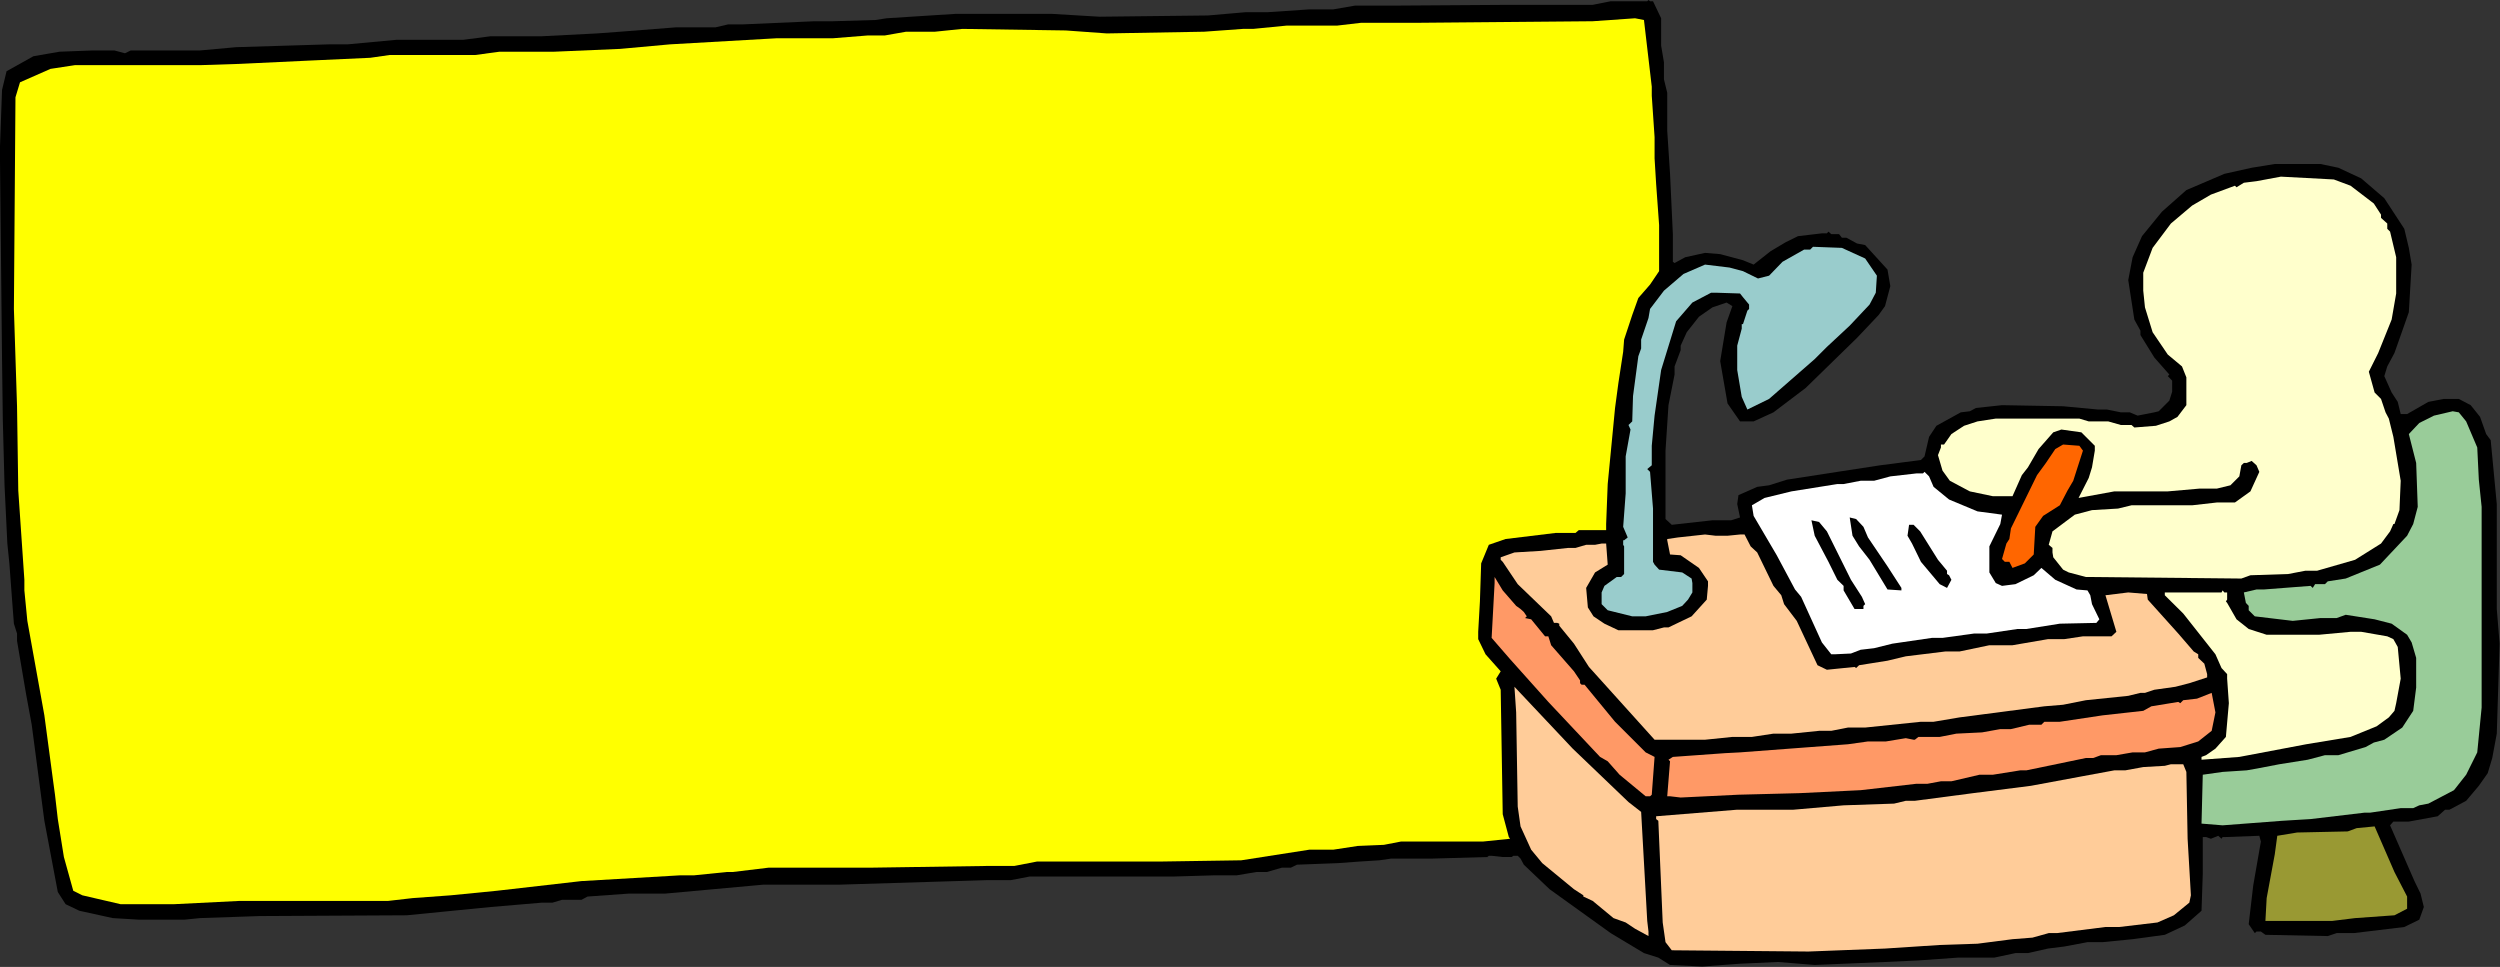 <?xml version="1.0" encoding="UTF-8" standalone="no"?>
<svg
   xmlns:dc="http://purl.org/dc/elements/1.1/"
   xmlns:cc="http://creativecommons.org/ns#"
   xmlns:rdf="http://www.w3.org/1999/02/22-rdf-syntax-ns#"
   xmlns:svg="http://www.w3.org/2000/svg"
   xmlns="http://www.w3.org/2000/svg"
   id="svg39"
   height="60.3mm"
   width="155.905mm"
   version="1.0">
  <rect width="100%" height="100%" fill="#333333" stroke="none"/>
  <defs
     id="defs3">
    <pattern
       y="0"
       x="0"
       height="6"
       width="6"
       patternUnits="userSpaceOnUse"
       id="WMFhbasepattern" />
  </defs>
  <path
     id="path5"
     d="  M 389.614,0.295   L 391.528,4.307   L 391.528,10.75   L 392.191,14.689   L 392.191,18.702   L 392.964,21.868   L 392.964,30.814   L 393.627,40.975   L 394.29,55.185   L 394.29,61.701   L 394.695,61.996   L 397.199,60.633   L 401.875,59.603   L 405.447,59.897   L 410.823,61.333   L 413.327,62.364   L 417.341,59.198   L 420.875,57.099   L 423.784,55.663   L 429.418,55.001   L 430.596,55.001   L 430.965,54.596   L 431.627,55.185   L 433.469,55.185   L 434.131,56.032   L 435.199,56.032   L 437.703,57.394   L 439.618,57.762   L 444.883,63.542   L 445.546,67.444   L 444.294,72.156   L 442.785,74.255   L 437.703,79.63   L 425.589,91.447   L 418.003,97.19   L 413.327,99.325   L 410.123,99.325   L 407.178,95.092   L 405.447,85.115   L 406.957,75.985   L 408.319,72.156   L 406.957,71.31   L 403.606,72.451   L 400.439,74.66   L 397.567,78.304   L 396.131,81.47   L 396.131,82.538   L 394.695,86.367   L 394.695,88.281   L 393.259,95.497   L 392.559,106.21   L 392.559,122.335   L 394.032,123.697   L 403.606,122.629   L 408.025,122.629   L 410.123,121.966   L 409.461,118.8   L 409.755,116.702   L 414.174,114.751   L 416.972,114.383   L 421.17,113.057   L 433.064,111.217   L 443.153,109.67   L 452.763,108.419   L 453.61,107.572   L 454.678,102.97   L 456.409,100.356   L 462.153,97.19   L 464.289,96.933   L 465.725,96.159   L 471.874,95.497   L 486.271,95.754   L 494.519,96.528   L 496.618,96.528   L 499.895,97.19   L 501.994,97.19   L 503.835,97.963   L 507.775,97.19   L 508.806,96.933   L 511.31,94.429   L 511.973,92.331   L 511.973,89.717   L 510.942,88.649   L 511.31,88.281   L 507.775,84.268   L 504.498,78.967   L 504.498,77.936   L 503.062,75.322   L 501.626,66.008   L 502.657,60.633   L 504.866,55.663   L 509.58,49.884   L 515.324,44.803   L 524.272,40.975   L 530.715,39.539   L 536.165,38.655   L 546.917,38.655   L 551.152,39.539   L 556.528,42.042   L 561.977,46.718   L 566.691,53.933   L 567.758,58.425   L 568.421,62.364   L 567.758,73.592   L 564.371,83.201   L 562.677,86.367   L 561.977,88.649   L 563.708,92.515   L 565.144,94.724   L 565.844,97.595   L 567.353,97.595   L 572.361,94.724   L 576.007,94.024   L 579.541,94.024   L 582.34,95.497   L 584.549,98.258   L 585.985,102.307   L 587.053,103.743   L 588.489,118.8   L 588.489,143.54   L 589.152,151.712   L 588.489,172.918   L 587.421,178.661   L 586.354,182.232   L 584.255,185.214   L 581.272,188.748   L 577.332,190.846   L 576.301,190.846   L 574.57,192.392   L 567.758,193.644   L 564.113,193.644   L 563.34,194.528   L 569.084,207.67   L 570.52,210.616   L 571.293,213.782   L 570.225,216.764   L 566.691,218.494   L 554.797,219.93   L 550.747,219.93   L 548.648,220.629   L 533.956,220.335   L 532.888,219.562   L 531.857,219.562   L 531.452,219.93   L 530.016,217.831   L 531.084,208.701   L 532.888,198.356   L 532.52,196.994   L 524.64,197.289   L 523.867,197.289   L 523.609,197.694   L 522.836,196.994   L 521.105,197.694   L 519.963,197.289   L 519.19,197.289   L 519.19,205.94   L 518.896,214.665   L 514.956,218.126   L 510.242,220.335   L 502.657,221.365   L 495.55,222.065   L 492.016,222.065   L 486.529,223.096   L 482.7,223.574   L 477.986,224.642   L 475.041,224.642   L 470.033,225.71   L 461.49,225.71   L 452.174,226.372   L 444.294,226.74   L 427.724,227.44   L 419.071,226.74   L 410.123,227.145   L 401.213,227.808   L 393.627,227.44   L 390.866,225.71   L 387.478,224.642   L 379.635,219.93   L 365.237,209.585   L 359.162,203.805   L 358.389,202.369   L 357.726,201.707   L 356.695,201.707   L 356.29,202.001   L 354.191,202.001   L 351.576,201.707   L 350.914,201.707   L 350.545,202.001   L 337.584,202.369   L 327.9,202.369   L 325.101,202.774   L 320.388,203.069   L 315.417,203.437   L 305.696,203.805   L 304.26,204.504   L 302.161,204.504   L 298.59,205.535   L 296.123,205.535   L 291.52,206.308   L 286.402,206.308   L 276.423,206.603   L 242.657,206.603   L 238.238,207.45   L 232.568,207.45   L 197.734,208.517   L 179.875,208.517   L 156.825,210.616   L 148.282,210.616   L 138.488,211.315   L 137.051,212.088   L 132.449,212.088   L 130.239,212.751   L 127.772,212.751   L 115.658,213.782   L 104.832,214.849   L 95.884,215.733   L 61.125,215.917   L 47.132,216.396   L 43.487,216.764   L 32.735,216.764   L 26.585,216.396   L 18.706,214.665   L 15.465,213.119   L 13.624,210.247   L 10.457,193.46   L 7.475,170.819   L 6.149,163.604   L 4.014,151.05   L 4.014,149.32   L 3.277,147   L 2.872,141.736   L 2.209,132.79   L 1.731,128.114   L 1.068,114.383   L 0.663,99.031   L 0.479,84.636   L 0,37.993   L 0,34.458   L 0.479,21.205   L 1.547,16.787   L 7.88,13.253   L 14.029,12.186   L 21.872,11.891   L 26.954,11.891   L 29.458,12.554   L 30.82,11.891   L 47.132,11.891   L 55.675,11.118   L 77.473,10.455   L 81.892,10.455   L 93.381,9.388   L 109.14,9.388   L 115.658,8.541   L 127.772,8.541   L 140.697,7.878   L 146.183,7.473   L 159.329,6.443   L 168.645,6.443   L 171.627,5.743   L 175.162,5.743   L 191.953,5.007   L 196.298,5.007   L 206.35,4.712   L 208.965,4.307   L 225.093,3.276   L 248.033,3.276   L 259.153,3.939   L 284.708,3.645   L 293.619,2.872   L 298.811,2.872   L 308.605,2.209   L 314.239,2.209   L 319.357,1.325   L 328.268,1.325   L 355.627,1.141   L 375.4,1.141   L 379.635,0.295   L 388.251,0.295   L 388.546,0   L 388.914,0.295   L 389.614,0.295  z "
     style="fill:#000000;fill-rule:evenodd;fill-opacity:1;stroke:none;" />
  <path
     id="path7"
     d="  M 389.319,20.432   L 389.319,22.567   L 389.982,32.323   L 389.982,37.33   L 390.35,43.367   L 391.05,53.05   L 391.05,63.91   L 388.914,67.076   L 386.152,70.242   L 384.716,74.255   L 382.802,80.035   L 382.581,82.906   L 381.439,90.38   L 380.666,96.159   L 378.935,114.088   L 378.567,123.513   L 378.567,124.948   L 372.123,124.948   L 371.35,125.611   L 366.673,125.611   L 354.854,127.047   L 350.914,128.409   L 349.109,132.79   L 348.815,141.736   L 348.41,148.915   L 348.41,150.645   L 350.14,154.216   L 353.712,158.229   L 352.644,159.959   L 353.712,162.573   L 354.191,191.914   L 355.627,197.289   L 355.921,197.694   L 349.478,198.356   L 330.183,198.356   L 326.169,199.13   L 320.02,199.387   L 314.239,200.271   L 308.605,200.271   L 292.551,202.774   L 273.182,203.069   L 244.388,203.069   L 239.085,204.099   L 232.936,204.099   L 205.614,204.504   L 181.201,204.504   L 172.658,205.535   L 171.222,205.535   L 163.637,206.308   L 160.397,206.308   L 137.051,207.67   L 117.094,209.953   L 106.268,211.021   L 97.247,211.683   L 91.466,212.346   L 56.448,212.346   L 40.983,213.119   L 28.427,213.119   L 19.405,211.021   L 17.27,209.953   L 15.06,202.001   L 13.624,193.055   L 12.961,187.312   L 12.556,184.33   L 10.457,168.61   L 6.444,146.338   L 5.744,139.159   L 5.744,136.655   L 4.308,115.634   L 4.014,95.754   L 3.277,72.819   L 3.645,22.935   L 4.713,19.401   L 11.894,16.235   L 17.675,15.352   L 47.316,15.352   L 56.448,15.057   L 72.834,14.284   L 87.268,13.621   L 91.871,12.959   L 112.013,12.959   L 117.757,12.186   L 130.644,12.186   L 146.183,11.523   L 157.893,10.455   L 183.042,9.02   L 196.298,9.02   L 204.546,8.357   L 208.56,8.357   L 213.568,7.473   L 220.38,7.473   L 226.824,6.811   L 251.2,7.179   L 260.884,7.878   L 283.824,7.473   L 292.956,6.811   L 295.349,6.811   L 303.229,6.038   L 315.123,6.038   L 320.793,5.375   L 334.012,5.375   L 375.4,5.007   L 385.379,4.307   L 387.478,4.712   L 389.319,20.432  z "
     style="fill:#ffff00;fill-rule:evenodd;fill-opacity:1;stroke:none;" />
  <path
     id="path9"
     d="  M 554.024,43.772   L 559.51,47.969   L 561.204,50.583   L 561.204,51.356   L 562.677,52.682   L 562.677,53.933   L 563.34,54.596   L 564.776,60.633   L 564.776,69.174   L 563.708,75.322   L 560.541,83.201   L 558.332,87.618   L 559.694,92.515   L 561.204,94.024   L 562.272,97.19   L 563.045,98.663   L 564.113,102.97   L 565.844,113.315   L 565.549,120.236   L 564.371,123.513   L 564.113,123.513   L 563.34,125.243   L 561.204,128.114   L 555.092,131.943   L 546.144,134.52   L 543.382,134.52   L 539.332,135.293   L 530.421,135.588   L 528.285,136.361   L 491.647,135.993   L 487.597,134.925   L 486.271,134.262   L 483.952,131.354   L 483.767,130.213   L 483.767,129.145   L 482.884,128.409   L 483.767,125.243   L 489.033,121.304   L 493.083,120.236   L 499.233,119.868   L 502.399,119.095   L 516.686,119.095   L 522.541,118.432   L 526.776,118.432   L 530.421,115.818   L 532.52,111.217   L 531.857,109.67   L 530.715,108.64   L 529.537,109.118   L 528.874,109.118   L 528.285,109.67   L 527.807,112.284   L 525.708,114.383   L 522.541,115.156   L 518.491,115.156   L 510.942,115.818   L 498.349,115.818   L 489.917,117.365   L 492.31,112.652   L 493.083,110.149   L 493.746,106.21   L 493.746,105.069   L 490.58,101.902   L 485.866,101.24   L 483.952,101.902   L 480.49,105.842   L 477.986,110.149   L 476.55,111.99   L 474.341,116.96   L 469.738,116.96   L 464.289,115.818   L 459.575,113.315   L 457.845,110.922   L 456.777,107.277   L 457.477,105.473   L 457.477,104.774   L 458.213,104.774   L 459.944,102.307   L 462.926,100.356   L 466.093,99.325   L 470.401,98.663   L 490.101,98.663   L 492.31,99.325   L 496.913,99.325   L 499.895,100.172   L 502.399,100.172   L 503.062,100.761   L 508.144,100.356   L 511.31,99.325   L 513.225,98.258   L 515.324,95.497   L 515.324,88.944   L 514.293,86.367   L 510.942,83.569   L 507.37,78.304   L 505.566,72.451   L 505.161,68.512   L 505.161,64.278   L 507.37,58.425   L 511.679,52.682   L 516.686,48.448   L 521.105,45.871   L 526.776,43.772   L 527.144,44.141   L 528.874,43.073   L 531.857,42.705   L 537.601,41.637   L 550.084,42.3   L 554.024,43.772  z "
     style="fill:#ffffcc;fill-rule:evenodd;fill-opacity:1;stroke:none;" />
  <path
     id="path11"
     d="  M 439.618,60.928   L 442.38,64.978   L 442.122,68.99   L 440.649,71.788   L 435.972,76.758   L 430.596,81.765   L 427.724,84.636   L 416.972,94.024   L 411.854,96.528   L 410.528,93.546   L 409.461,87.214   L 409.461,81.47   L 410.528,77.458   L 410.528,76.39   L 410.823,76.39   L 411.854,73.224   L 412.259,72.819   L 412.259,71.788   L 410.823,70.058   L 410.123,69.174   L 404.379,68.99   L 403.311,68.99   L 398.893,71.31   L 395.063,75.727   L 391.528,87.214   L 389.982,97.963   L 389.319,105.069   L 389.319,109.67   L 388.251,110.554   L 388.914,111.217   L 389.614,119.868   L 389.614,132.422   L 389.982,133.084   L 391.05,134.262   L 396.499,134.925   L 398.709,136.361   L 398.893,137.428   L 398.893,139.637   L 397.862,141.331   L 396.499,142.803   L 392.964,144.239   L 387.883,145.27   L 384.716,145.27   L 378.935,143.834   L 377.499,142.398   L 377.499,139.637   L 378.162,138.091   L 381.071,135.993   L 382.102,135.993   L 382.802,135.293   L 382.802,128.777   L 382.581,128.409   L 382.581,127.341   L 382.802,127.341   L 383.648,126.679   L 382.581,124.175   L 383.17,116.297   L 383.17,107.572   L 384.311,101.24   L 383.833,100.172   L 384.716,99.325   L 384.9,93.362   L 386.152,83.974   L 386.815,82.133   L 386.815,80.035   L 388.546,74.954   L 388.914,72.819   L 392.191,68.512   L 396.794,64.573   L 401.875,62.364   L 407.656,63.063   L 410.823,63.91   L 414.358,65.64   L 416.972,64.978   L 420.139,61.701   L 425.22,58.83   L 426.657,58.83   L 427.319,58.167   L 434.131,58.425   L 439.618,60.928  z "
     style="fill:#99cccc;fill-rule:evenodd;fill-opacity:1;stroke:none;" />
  <path
     id="path13"
     d="  M 581.272,99.325   L 583.886,105.473   L 584.255,113.057   L 584.917,119.463   L 584.917,166.77   L 583.886,177.335   L 581.272,182.6   L 578.4,186.244   L 572.361,189.411   L 570.225,189.815   L 568.789,190.478   L 565.844,190.478   L 558.627,191.546   L 557.301,191.546   L 544.597,193.055   L 537.896,193.46   L 523.867,194.528   L 518.896,194.123   L 519.19,182.6   L 523.867,181.937   L 529.537,181.569   L 531.857,181.164   L 537.233,180.133   L 543.935,179.066   L 547.985,177.998   L 551.152,177.998   L 557.559,176.084   L 559.51,175.016   L 561.977,174.353   L 566.212,171.482   L 568.789,167.543   L 569.489,162.057   L 569.489,155.063   L 568.421,151.418   L 567.353,149.614   L 563.708,147   L 559.694,145.969   L 552.882,144.902   L 550.747,145.675   L 546.917,145.675   L 540.4,146.338   L 531.452,145.27   L 530.016,143.834   L 530.016,142.803   L 529.353,142.104   L 528.874,139.637   L 531.857,138.938   L 533.588,138.938   L 544.597,138.091   L 545.113,138.57   L 545.665,137.686   L 547.985,137.686   L 548.648,137.023   L 552.882,136.361   L 560.946,133.084   L 567.353,126.274   L 568.789,123.513   L 569.857,119.463   L 569.489,109.118   L 567.758,102.307   L 570.225,99.694   L 573.687,97.963   L 578.105,96.933   L 579.541,97.19   L 581.272,99.325  z "
     style="fill:#99cc99;fill-rule:evenodd;fill-opacity:1;stroke:none;" />
  <path
     id="path15"
     d="  M 490.948,106.21   L 488.665,113.315   L 487.302,115.634   L 485.498,119.095   L 481.558,121.598   L 479.717,124.175   L 479.349,130.691   L 477.25,132.79   L 474.341,133.857   L 473.605,132.422   L 472.537,132.422   L 471.874,131.759   L 472.905,128.114   L 473.605,127.047   L 473.973,124.543   L 480.122,111.99   L 482.221,109.118   L 484.43,105.842   L 486.271,104.774   L 490.101,105.069   L 490.948,106.21  z "
     style="fill:#ff6600;fill-rule:evenodd;fill-opacity:1;stroke:none;" />
  <path
     id="path17"
     d="  M 455.746,114.751   L 459.391,117.733   L 466.093,120.531   L 471.874,121.304   L 471.469,123.513   L 468.891,128.777   L 468.891,134.925   L 470.401,137.428   L 471.874,138.091   L 475.041,137.686   L 479.349,135.588   L 481.153,133.857   L 484.43,136.655   L 489.438,138.938   L 492.016,139.159   L 492.678,140.3   L 493.083,142.398   L 494.814,145.969   L 494.114,146.816   L 485.498,147   L 477.618,148.252   L 475.519,148.252   L 468.302,149.32   L 465.32,149.32   L 457.845,150.35   L 455.341,150.35   L 446.025,151.712   L 441.717,152.78   L 438.55,153.148   L 436.267,154.032   L 432.401,154.216   L 431.627,154.216   L 429.418,151.418   L 424.521,140.668   L 423.085,138.938   L 418.777,130.875   L 413.327,121.598   L 412.922,119.095   L 415.904,117.365   L 422.238,115.818   L 433.064,114.088   L 434.536,114.088   L 438.55,113.315   L 441.717,113.315   L 445.546,112.284   L 451.695,111.585   L 453.242,111.585   L 453.61,111.217   L 454.678,112.284   L 455.746,114.751  z "
     style="fill:#ffffff;fill-rule:evenodd;fill-opacity:1;stroke:none;" />
  <path
     id="path19"
     d="  M 439.213,124.175   L 440.281,126.679   L 444.883,133.489   L 448.161,138.57   L 448.161,139.159   L 444.883,138.938   L 440.649,131.943   L 438.182,128.777   L 436.635,126.274   L 435.972,121.966   L 437.482,122.335   L 439.213,124.175  z "
     style="fill:#000000;fill-rule:evenodd;fill-opacity:1;stroke:none;" />
  <path
     id="path21"
     d="  M 430.596,125.243   L 436.267,136.655   L 438.845,140.668   L 439.618,142.398   L 439.213,142.803   L 439.213,143.54   L 437.114,143.54   L 434.536,139.159   L 434.536,138.091   L 433.064,136.655   L 430.965,132.422   L 427.724,126.274   L 426.951,122.629   L 428.755,123.034   L 430.596,125.243  z "
     style="fill:#000000;fill-rule:evenodd;fill-opacity:1;stroke:none;" />
  <path
     id="path23"
     d="  M 452.579,125.243   L 456.777,131.943   L 458.913,134.52   L 458.913,135.293   L 459.391,135.588   L 459.944,136.655   L 458.913,138.57   L 457.182,137.686   L 452.763,132.422   L 450.664,128.114   L 449.597,126.274   L 449.965,123.697   L 451.033,123.697   L 452.579,125.243  z "
     style="fill:#000000;fill-rule:evenodd;fill-opacity:1;stroke:none;" />
  <path
     id="path25"
     d="  M 407.178,126.274   L 410.123,125.979   L 411.191,125.979   L 412.627,128.777   L 414.174,130.213   L 418.003,138.091   L 419.844,140.3   L 420.507,142.398   L 423.49,146.338   L 428.387,156.793   L 430.596,157.86   L 437.114,157.198   L 437.482,157.456   L 438.182,156.793   L 444.883,155.725   L 449.192,154.694   L 458.508,153.553   L 461.858,153.553   L 468.891,152.081   L 474.341,152.081   L 482.7,150.645   L 486.529,150.645   L 490.948,149.982   L 497.686,149.982   L 498.828,148.915   L 496.25,140.3   L 501.626,139.637   L 506.045,140.005   L 506.229,141.331   L 513.409,149.32   L 517.055,153.553   L 518.122,154.216   L 518.122,155.063   L 519.558,156.425   L 520.221,158.891   L 520.221,159.664   L 516.024,161.027   L 512.746,161.873   L 507.775,162.573   L 505.566,163.309   L 504.498,163.309   L 501.626,164.009   L 491.647,165.039   L 486.271,166.107   L 481.853,166.475   L 461.858,169.089   L 455.746,170.12   L 452.763,170.12   L 439.618,171.482   L 435.567,171.482   L 431.627,172.255   L 428.755,172.255   L 422.238,172.918   L 418.003,172.918   L 412.922,173.691   L 408.319,173.691   L 401.875,174.353   L 389.982,174.353   L 374.517,157.198   L 370.982,151.712   L 367.52,147.479   L 367.52,147   L 367.042,146.816   L 366.268,146.816   L 365.606,145.27   L 357.726,137.686   L 354.191,132.422   L 353.712,131.943   L 353.712,131.354   L 356.952,130.213   L 363.102,129.845   L 369.619,129.145   L 371.35,129.145   L 373.854,128.409   L 375.953,128.409   L 377.499,128.114   L 378.567,128.114   L 378.935,133.084   L 375.953,134.925   L 373.854,138.57   L 374.259,143.172   L 375.584,145.27   L 378.162,147   L 381.439,148.546   L 389.614,148.546   L 392.191,147.884   L 393.259,147.884   L 398.709,145.27   L 402.28,141.331   L 402.575,138.091   L 402.575,137.023   L 400.439,133.857   L 396.131,130.875   L 393.627,130.691   L 392.964,127.341   L 392.964,127.047   L 395.468,126.679   L 401.875,125.979   L 404.379,126.274   L 407.178,126.274  z "
     style="fill:#ffcc99;fill-rule:evenodd;fill-opacity:1;stroke:none;" />
  <path
     id="path27"
     d="  M 357.358,142.803   L 358.389,143.54   L 359.162,144.239   L 359.861,145.27   L 359.456,145.675   L 360.892,145.969   L 364.17,149.982   L 364.943,149.982   L 365.606,152.081   L 370.982,158.229   L 372.418,160.364   L 372.418,161.027   L 372.786,161.395   L 373.486,161.395   L 380.666,170.12   L 387.883,177.335   L 389.982,178.403   L 389.319,187.312   L 388.914,187.68   L 387.883,187.68   L 381.734,182.6   L 378.935,179.434   L 377.131,178.403   L 364.943,165.444   L 355.921,155.357   L 351.576,150.35   L 352.276,137.428   L 352.276,135.993   L 354.191,139.159   L 357.358,142.803  z "
     style="fill:#ff9966;fill-rule:evenodd;fill-opacity:1;stroke:none;" />
  <path
     id="path29"
     d="  M 524.934,139.637   L 524.934,141.331   L 524.64,141.736   L 524.934,142.104   L 527.144,145.969   L 530.016,148.252   L 534.25,149.614   L 546.549,149.614   L 554.024,148.915   L 556.528,148.915   L 562.677,149.982   L 564.113,150.645   L 565.144,152.486   L 565.844,159.959   L 564.776,165.739   L 564.371,167.543   L 563.045,169.089   L 560.173,171.187   L 554.024,173.691   L 543.566,175.421   L 527.807,178.403   L 518.896,179.066   L 518.896,178.403   L 519.963,177.998   L 522.173,176.452   L 524.64,173.691   L 525.339,165.739   L 524.934,159.959   L 524.934,158.891   L 523.609,157.456   L 522.173,154.216   L 514.587,144.607   L 510.242,140.3   L 510.242,139.637   L 523.609,139.637   L 523.867,139.159   L 524.272,139.637   L 524.934,139.637  z "
     style="fill:#ffffcc;fill-rule:evenodd;fill-opacity:1;stroke:none;" />
  <path
     id="path31"
     d="  M 383.833,189.042   L 386.815,191.362   L 388.251,217.058   L 388.546,219.562   L 388.546,220.629   L 385.379,218.899   L 383.17,217.426   L 380.298,216.396   L 375.4,212.346   L 373.191,211.315   L 373.191,211.021   L 370.982,209.585   L 363.507,203.437   L 360.892,200.271   L 358.389,194.785   L 357.726,190.11   L 357.358,167.911   L 356.952,161.873   L 370.687,176.452   L 383.833,189.042  z "
     style="fill:#ffcc99;fill-rule:evenodd;fill-opacity:1;stroke:none;" />
  <path
     id="path33"
     d="  M 521.289,172.255   L 518.122,174.758   L 513.888,176.084   L 508.806,176.452   L 505.566,177.335   L 502.657,177.335   L 498.828,177.998   L 495.182,177.998   L 493.378,178.661   L 491.647,178.661   L 477.618,181.569   L 476.182,181.569   L 469.738,182.6   L 466.572,182.6   L 459.944,184.146   L 457.477,184.146   L 454.31,184.735   L 451.695,184.735   L 438.55,186.244   L 424.153,186.944   L 409.755,187.312   L 396.131,187.975   L 393.627,187.68   L 392.964,187.68   L 393.627,179.434   L 393.259,179.066   L 394.29,178.403   L 406.589,177.519   L 410.123,177.335   L 435.567,175.421   L 440.281,174.758   L 444.515,174.758   L 449.192,173.985   L 451.033,174.353   L 451.327,174.353   L 452.174,173.691   L 457.182,173.691   L 461.122,172.918   L 467.161,172.623   L 471.469,171.85   L 473.973,171.85   L 478.281,170.819   L 481.153,170.819   L 481.853,170.12   L 485.498,170.12   L 495.55,168.61   L 505.161,167.543   L 507.076,166.475   L 513.409,165.444   L 513.888,165.739   L 514.587,165.039   L 517.828,164.671   L 521.289,163.309   L 522.173,167.911   L 521.289,172.255  z "
     style="fill:#ff9966;fill-rule:evenodd;fill-opacity:1;stroke:none;" />
  <path
     id="path35"
     d="  M 515.324,181.937   L 515.618,197.694   L 516.392,211.021   L 516.024,212.751   L 512.378,215.733   L 508.512,217.426   L 499.49,218.494   L 496.25,218.494   L 484.835,219.93   L 482.884,219.93   L 479.054,220.997   L 474.341,221.365   L 466.093,222.433   L 457.182,222.728   L 444.294,223.574   L 426.251,224.274   L 394.032,223.979   L 392.559,222.065   L 391.897,217.426   L 390.866,193.46   L 390.35,193.055   L 390.35,192.392   L 409.461,190.846   L 422.717,190.846   L 434.536,189.815   L 446.43,189.411   L 449.192,188.748   L 451.327,188.748   L 465.062,186.944   L 478.686,185.214   L 490.58,183.005   L 498.349,181.569   L 500.926,181.569   L 505.161,180.796   L 510.242,180.501   L 511.679,180.133   L 514.587,180.133   L 515.324,181.937  z "
     style="fill:#ffcc99;fill-rule:evenodd;fill-opacity:1;stroke:none;" />
  <path
     id="path37"
     d="  M 567.353,211.315   L 567.353,214.187   L 564.371,215.733   L 555.092,216.396   L 549.716,217.058   L 533.956,217.058   L 534.25,211.683   L 536.165,201.338   L 536.754,196.994   L 541.431,196.221   L 553.361,195.963   L 555.46,195.19   L 559.694,194.785   L 564.371,205.535   L 567.353,211.315  z "
     style="fill:#999933;fill-rule:evenodd;fill-opacity:1;stroke:none;" />
</svg>
